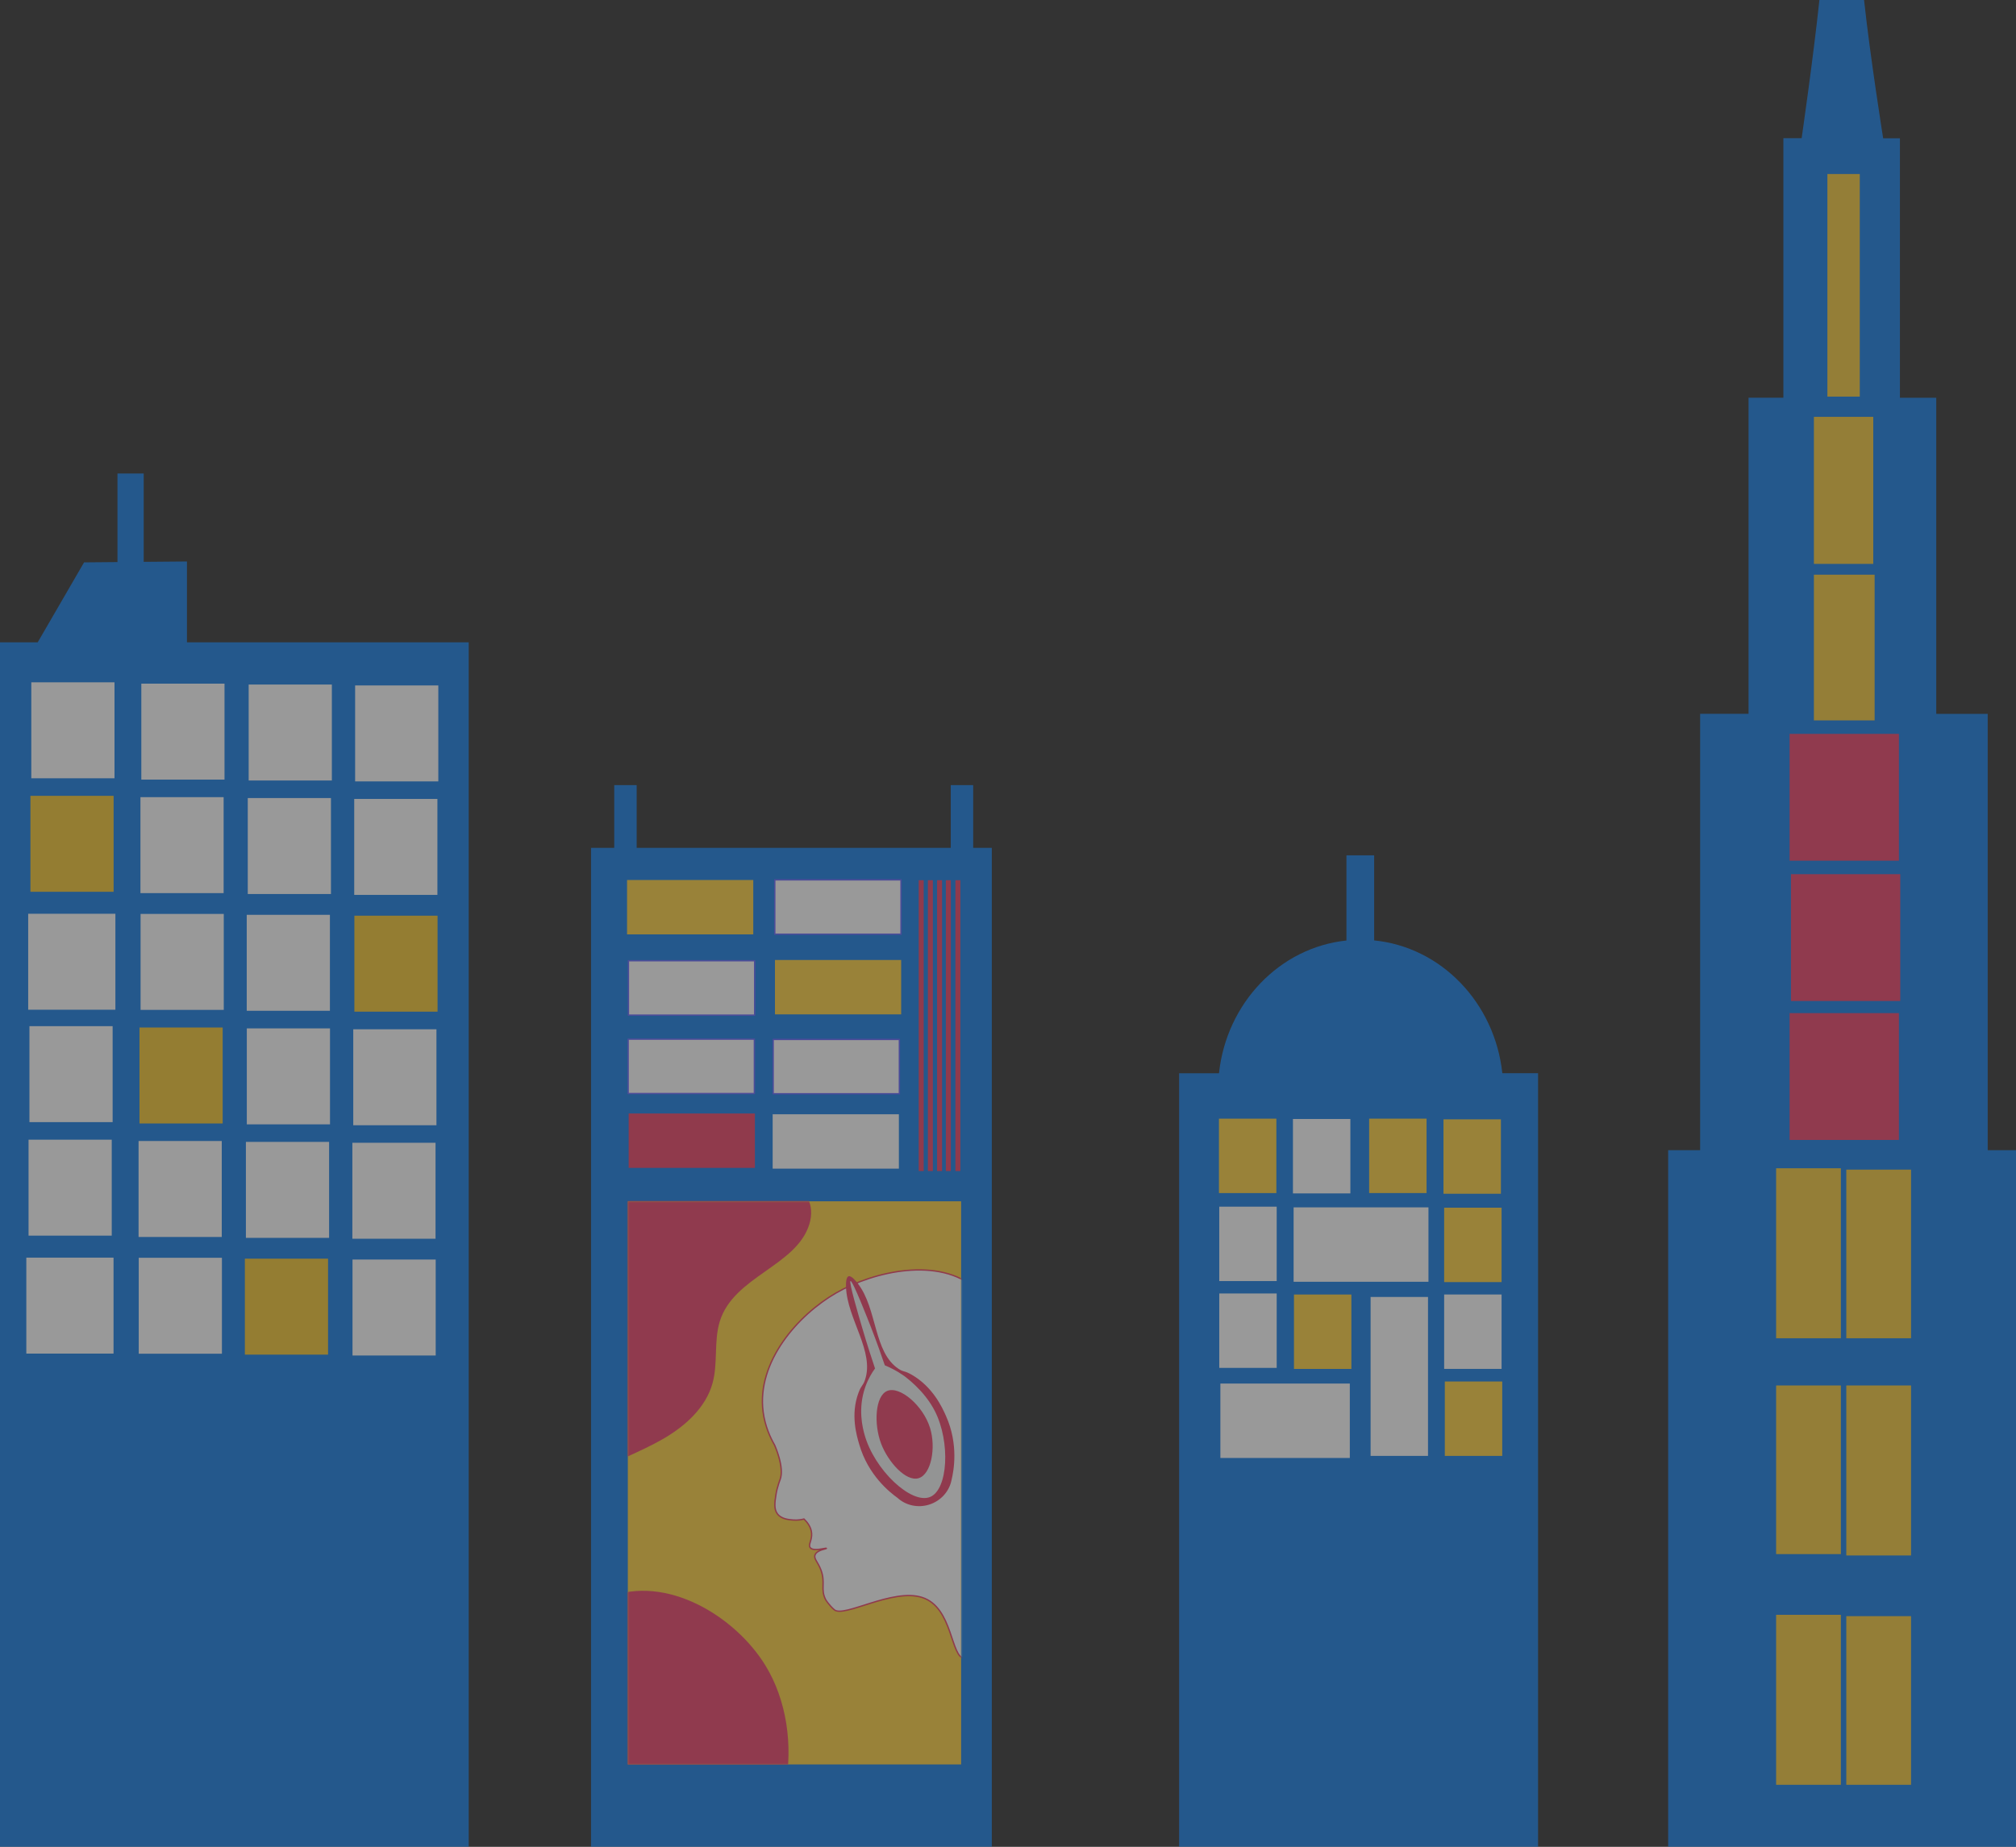 <svg width="1494" height="1369" viewBox="0 0 1494 1369" fill="none" xmlns="http://www.w3.org/2000/svg">
<rect x="0" y="0" width="1494" height="1369" fill="#333333" stroke="none"/>
<g opacity="0.5" clip-path="url(#clip0_37_1411)">
<path d="M1473.04 852.599V529.134H1434.9V294.844H1407.98V102.505H1395.55C1395.55 102.505 1385.98 42.539 1381.4 -0.012H1348.31C1343.79 42.839 1335.15 102.426 1335.15 102.426H1321.61V294.828H1295.8V529.118H1259.92V852.584H1236.23V1368.99H1494.23V852.584H1473.05L1473.04 852.599Z" fill="#167DE5"/>
<path d="M1364.23 865.988H1316.23V991.988H1364.23V865.988Z" fill="#F6C93B"/>
<path d="M1416.23 866.988H1368.23V991.988H1416.23V866.988Z" fill="#F6C93B"/>
<path d="M1364.23 1026.99H1316.23V1151.99H1364.23V1026.99Z" fill="#F6C93B"/>
<path d="M1416.23 1026.99H1368.23V1152.99H1416.23V1026.99Z" fill="#F6C93B"/>
<path d="M1364.23 1196.99H1316.23V1322.99H1364.23V1196.99Z" fill="#F6C93B"/>
<path d="M1416.23 1197.99H1368.23V1322.99H1416.23V1197.99Z" fill="#F6C93B"/>
<path d="M1407.23 750.988H1326.23V844.988H1407.23V750.988Z" fill="#EE426A"/>
<path d="M1408.23 647.988H1327.23V741.988H1408.23V647.988Z" fill="#EE426A"/>
<path d="M1407.23 543.988H1326.23V637.988H1407.23V543.988Z" fill="#EE426A"/>
<path d="M1389.23 425.988H1344.23V533.988H1389.23V425.988Z" fill="#F6C93B"/>
<path d="M1388.23 308.988H1344.23V417.988H1388.23V308.988Z" fill="#F6C93B"/>
<path d="M1378.23 128.988H1354.23V293.988H1378.23V128.988Z" fill="#F6C93B"/>
</g>
<g opacity="0.5" clip-path="url(#clip1_37_1411)">
<path d="M1113.33 795.537C1107.71 743.318 1068.03 702.022 1018.35 697.089V634H997.81V697.156C948.361 702.334 908.948 743.507 903.357 795.55H873.81V1369H1139.81V795.537H1113.33Z" fill="#167DE5"/>
<path d="M945.885 829.216H903.331V884.376H945.885V829.216Z" fill="#FFD23F"/>
<path d="M1000.72 829.46H958.163V884.62H1000.72V829.46Z" fill="white"/>
<path d="M1057.19 829.202H1014.64V884.362H1057.19V829.202Z" fill="#FFD23F"/>
<path d="M1112.28 829.717H1069.73V884.878H1112.28V829.717Z" fill="#FFD23F"/>
<path d="M946.12 894.446H903.565V949.606H946.12V894.446Z" fill="white"/>
<path d="M1058.59 894.961H958.658V950.121H1058.59V894.961Z" fill="white"/>
<path d="M1112.78 895.205H1070.22V950.365H1112.78V895.205Z" fill="#FFD23F"/>
<path d="M946.12 958.795H903.565V1013.96H946.12V958.795Z" fill="white"/>
<path d="M1001.47 959.567H958.918V1014.73H1001.47V959.567Z" fill="#FFD23F"/>
<path d="M1112.78 959.554H1070.22V1014.71H1112.78V959.554Z" fill="white"/>
<path d="M1000.31 1025.57H904.387V1080.73H1000.31V1025.57Z" fill="white"/>
<path d="M1058.26 961.384H1015.71V1079.19H1058.26V961.384Z" fill="white"/>
<path d="M1113.26 1024.04H1070.71V1079.2H1113.26V1024.04Z" fill="#FFD23F"/>
</g>
<g opacity="0.5">
<path d="M721.209 628.491V582H704.584V628.491H471.823V582H455.198V628.491H438V1369H735V628.491H721.209Z" fill="#167DE5"/>
<path d="M558.227 652.303H464.692V692.615H558.227V652.303Z" fill="#FFD23F"/>
<path d="M667.709 652.179H574.174V692.49H667.709V652.179Z" fill="white" stroke="#6666FF" stroke-linejoin="round"/>
<path d="M559.246 712.151H465.711V752.463H559.246V712.151Z" fill="white" stroke="#6666FF" stroke-linejoin="round"/>
<path d="M666.504 770.465H572.969V810.777H666.504V770.465Z" fill="white" stroke="#6163FF" stroke-linejoin="round"/>
<path d="M559.433 825.386H465.898V865.698H559.433V825.386Z" fill="#EE4266"/>
<path d="M666.131 825.955H572.596V866.267H666.131V825.955Z" fill="white"/>
<path d="M559.048 770.279H465.513V810.591H559.048V770.279Z" fill="white" stroke="#6666FF" stroke-linejoin="round"/>
<path d="M667.834 711.594H574.299V751.906H667.834V711.594Z" fill="#FFD13F"/>
<path d="M712.27 890.472H465.264V1307.9H712.27V890.472Z" fill="#FFD13F"/>
<mask id="mask0_37_1411" style="mask-type:luminance" maskUnits="userSpaceOnUse" x="465" y="890" width="248" height="418">
<path d="M712.27 890.472H465.264V1307.9H712.27V890.472Z" fill="white"/>
</mask>
<g mask="url(#mask0_37_1411)">
<path d="M533.404 979.514C528.917 994.21 532.124 1010.34 528.084 1025.16C523.075 1043.52 507.625 1057.29 491.081 1066.79C474.536 1076.28 456.277 1082.61 439.969 1092.53C422.928 1102.89 408.111 1117.1 389.64 1124.63C371.157 1132.16 346.459 1130.56 335.471 1113.96C329.617 1105.1 328.858 1093.89 329.356 1083.31C331.295 1041.33 349.79 1001.89 371.194 965.66C408.236 902.952 469.701 845.765 549.265 860.188C571.676 864.249 608.593 878.574 599.792 907.409C590.308 938.497 543.622 946.098 533.404 979.527V979.514Z" fill="#EE426A"/>
<path d="M567.089 1234.3C599.221 1286.35 585.225 1369.4 535.555 1390.09C490.086 1409.03 426.955 1370.67 407.067 1318.29C389.255 1271.38 402.443 1203.47 450.298 1184.19C493.94 1166.61 544.815 1198.2 567.089 1234.29V1234.3Z" fill="#EE426A"/>
<path d="M741.468 1032.19C740.958 987.475 737.776 968.322 723.035 955.223C696.372 931.526 648.07 941.963 619.556 958.442C591.514 974.636 560.601 1009.31 565.536 1046.64C566.94 1057.22 570.806 1065.57 573.975 1071.08C573.975 1071.08 581.607 1087.67 578.077 1096.83C578.065 1096.87 578.028 1096.95 577.978 1097.08C577.667 1097.89 576.76 1100.35 575.902 1103.67C575.591 1104.87 575.305 1106.23 575.057 1107.82C574.149 1113.7 573.404 1118.57 576.138 1122.18C579.059 1126.03 584.454 1126.45 587.785 1126.72C591.191 1126.99 593.988 1126.46 595.815 1125.98C598.375 1128.45 601.085 1132 601.458 1136.48C601.893 1141.81 598.736 1145.02 600.414 1147.2C602.862 1150.36 612.309 1147.14 612.446 1147.72C612.558 1148.2 605.609 1148.76 604.056 1152.46C602.8 1155.47 606.082 1157.6 608.419 1163.89C611.961 1173.45 607.76 1177.94 611.924 1185.86C611.924 1185.86 614.348 1189.85 618.263 1193.24C625.348 1199.4 661.507 1177.04 683.358 1184.11C706.403 1191.55 704.278 1228.73 714.806 1229.36C731.363 1230.35 742.5 1123.25 741.456 1032.18L741.468 1032.19Z" fill="white" stroke="#EE4266" stroke-linejoin="round"/>
</g>
<path d="M684.515 652.463H680.835V868.025H684.515V652.463Z" fill="#EE4266"/>
<path d="M691.314 652.463H687.635V868.025H691.314V652.463Z" fill="#EE4266"/>
<path d="M698.113 652.463H694.434V868.025H698.113V652.463Z" fill="#EE4266"/>
<path d="M704.626 652.463H700.947V868.025H704.626V652.463Z" fill="#EE4266"/>
<path d="M711.711 652.463H708.032V868.025H711.711V652.463Z" fill="#EE4266"/>
<path d="M628.754 946.086C628.381 946.222 626.691 947.014 626.952 954.034C627.822 977.706 648.331 1001.89 640.96 1023.04C639.381 1027.58 638.449 1026.44 636.249 1032.28C630.084 1048.66 634.919 1064.35 636.771 1070.72C643.359 1093.53 659.344 1106.17 665.136 1110.32C671.289 1115.94 680.214 1117.88 688.442 1115.34C697.031 1112.71 703.52 1105.6 705.16 1097.04C706.814 1090.16 710.48 1070.78 701.046 1049.59C698.249 1043.31 691.45 1028.26 675.838 1019.14C669.86 1015.67 669.996 1017.36 665.932 1014.68C647.175 1002.32 650.307 970.203 635.665 951.372C634.434 949.788 630.917 945.269 628.754 946.061V946.086Z" fill="#EE426A"/>
<path d="M630.296 949.565C628.879 950.048 636.237 975.02 639.059 984.602C642.775 997.231 646.144 1007.51 648.456 1014.37C646.256 1017.41 643.397 1021.98 641.271 1028.01C635.491 1044.33 639.407 1058.74 640.625 1063.21C647.784 1089.52 675.379 1115.31 689.238 1109.65C702.625 1104.18 704.365 1068.88 692.892 1046.15C684.925 1030.36 670.332 1020.12 669.213 1019.36C664.03 1015.79 659.232 1013.51 655.702 1012.05C653.44 1005.37 649.972 995.436 645.323 983.501C644.192 980.591 631.911 949.008 630.296 949.565Z" fill="#F3F5F6"/>
<path d="M657.517 1031.02C648.53 1034.72 647.424 1055.49 652.98 1070.14C658.089 1083.61 671.339 1098.53 680.748 1095.72C690.12 1092.92 693.762 1073.11 689.238 1058.48C684.067 1041.73 666.777 1027.2 657.517 1031.02Z" fill="#EE426A"/>
</g>
<g opacity="0.5" clip-path="url(#clip2_37_1411)">
<path d="M138.544 476.135V416.197C127.869 416.284 117.179 416.385 106.504 416.472V351H87.059V416.645C78.813 416.718 70.567 416.79 62.306 416.862C50.845 436.615 39.399 456.382 27.939 476.135H0V1369H347.349V476.135H138.544Z" fill="#167DE5"/>
<path d="M84.849 505.771H23.198V576.908H84.849V505.771Z" fill="white"/>
<path d="M166.381 506.754H104.73V577.89H166.381V506.754Z" fill="white"/>
<path d="M245.936 507.419H184.285V578.555H245.936V507.419Z" fill="white"/>
<path d="M324.821 508.083H263.17V579.22H324.821V508.083Z" fill="white"/>
<path d="M165.727 590.895H104.076V662.031H165.727V590.895Z" fill="white"/>
<path d="M245.267 591.56H183.616V662.696H245.267V591.56Z" fill="white"/>
<path d="M324.152 592.21H262.501V663.346H324.152V592.21Z" fill="white"/>
<path d="M85.518 677.333H20.885V748.47H85.518V677.333Z" fill="white"/>
<path d="M165.828 677.449H104.177V748.585H165.828V677.449Z" fill="white"/>
<path d="M244.496 678.114H182.845V749.25H244.496V678.114Z" fill="white"/>
<path d="M83.467 760.651H21.816V831.787H83.467V760.651Z" fill="white"/>
<path d="M244.554 762.298H182.903V833.434H244.554V762.298Z" fill="white"/>
<path d="M323.44 762.963H261.789V834.099H323.44V762.963Z" fill="white"/>
<path d="M82.813 844.792H21.162V915.928H82.813V844.792Z" fill="white"/>
<path d="M164.345 845.774H102.694V916.911H164.345V845.774Z" fill="white"/>
<path d="M243.885 846.439H182.234V917.575H243.885V846.439Z" fill="white"/>
<path d="M322.771 847.089H261.12V918.225H322.771V847.089Z" fill="white"/>
<path d="M84.136 932.227H19.503V1003.36H84.136V932.227Z" fill="white"/>
<path d="M164.461 932.328H102.81V1003.46H164.461V932.328Z" fill="white"/>
<path d="M322.887 933.643H261.236V1004.78H322.887V933.643Z" fill="white"/>
<path d="M84.194 589.912H22.543V661.049H84.194V589.912Z" fill="#F6C731"/>
<path d="M324.268 678.764H262.617V749.9H324.268V678.764Z" fill="#F6C731"/>
<path d="M165.014 761.648H103.363V832.784H165.014V761.648Z" fill="#F6C731"/>
<path d="M243.114 932.993H181.463V1004.13H243.114V932.993Z" fill="#F6C731"/>
</g>
<defs>
<clipPath id="clip0_37_1411">
<rect width="258" height="1369" fill="white" transform="translate(1236)"/>
</clipPath>
<clipPath id="clip1_37_1411">
<rect width="266" height="735" fill="white" transform="translate(873.81 634)"/>
</clipPath>
<clipPath id="clip2_37_1411">
<rect width="347.349" height="1018" fill="white" transform="translate(0 351)"/>
</clipPath>
</defs>
</svg>
